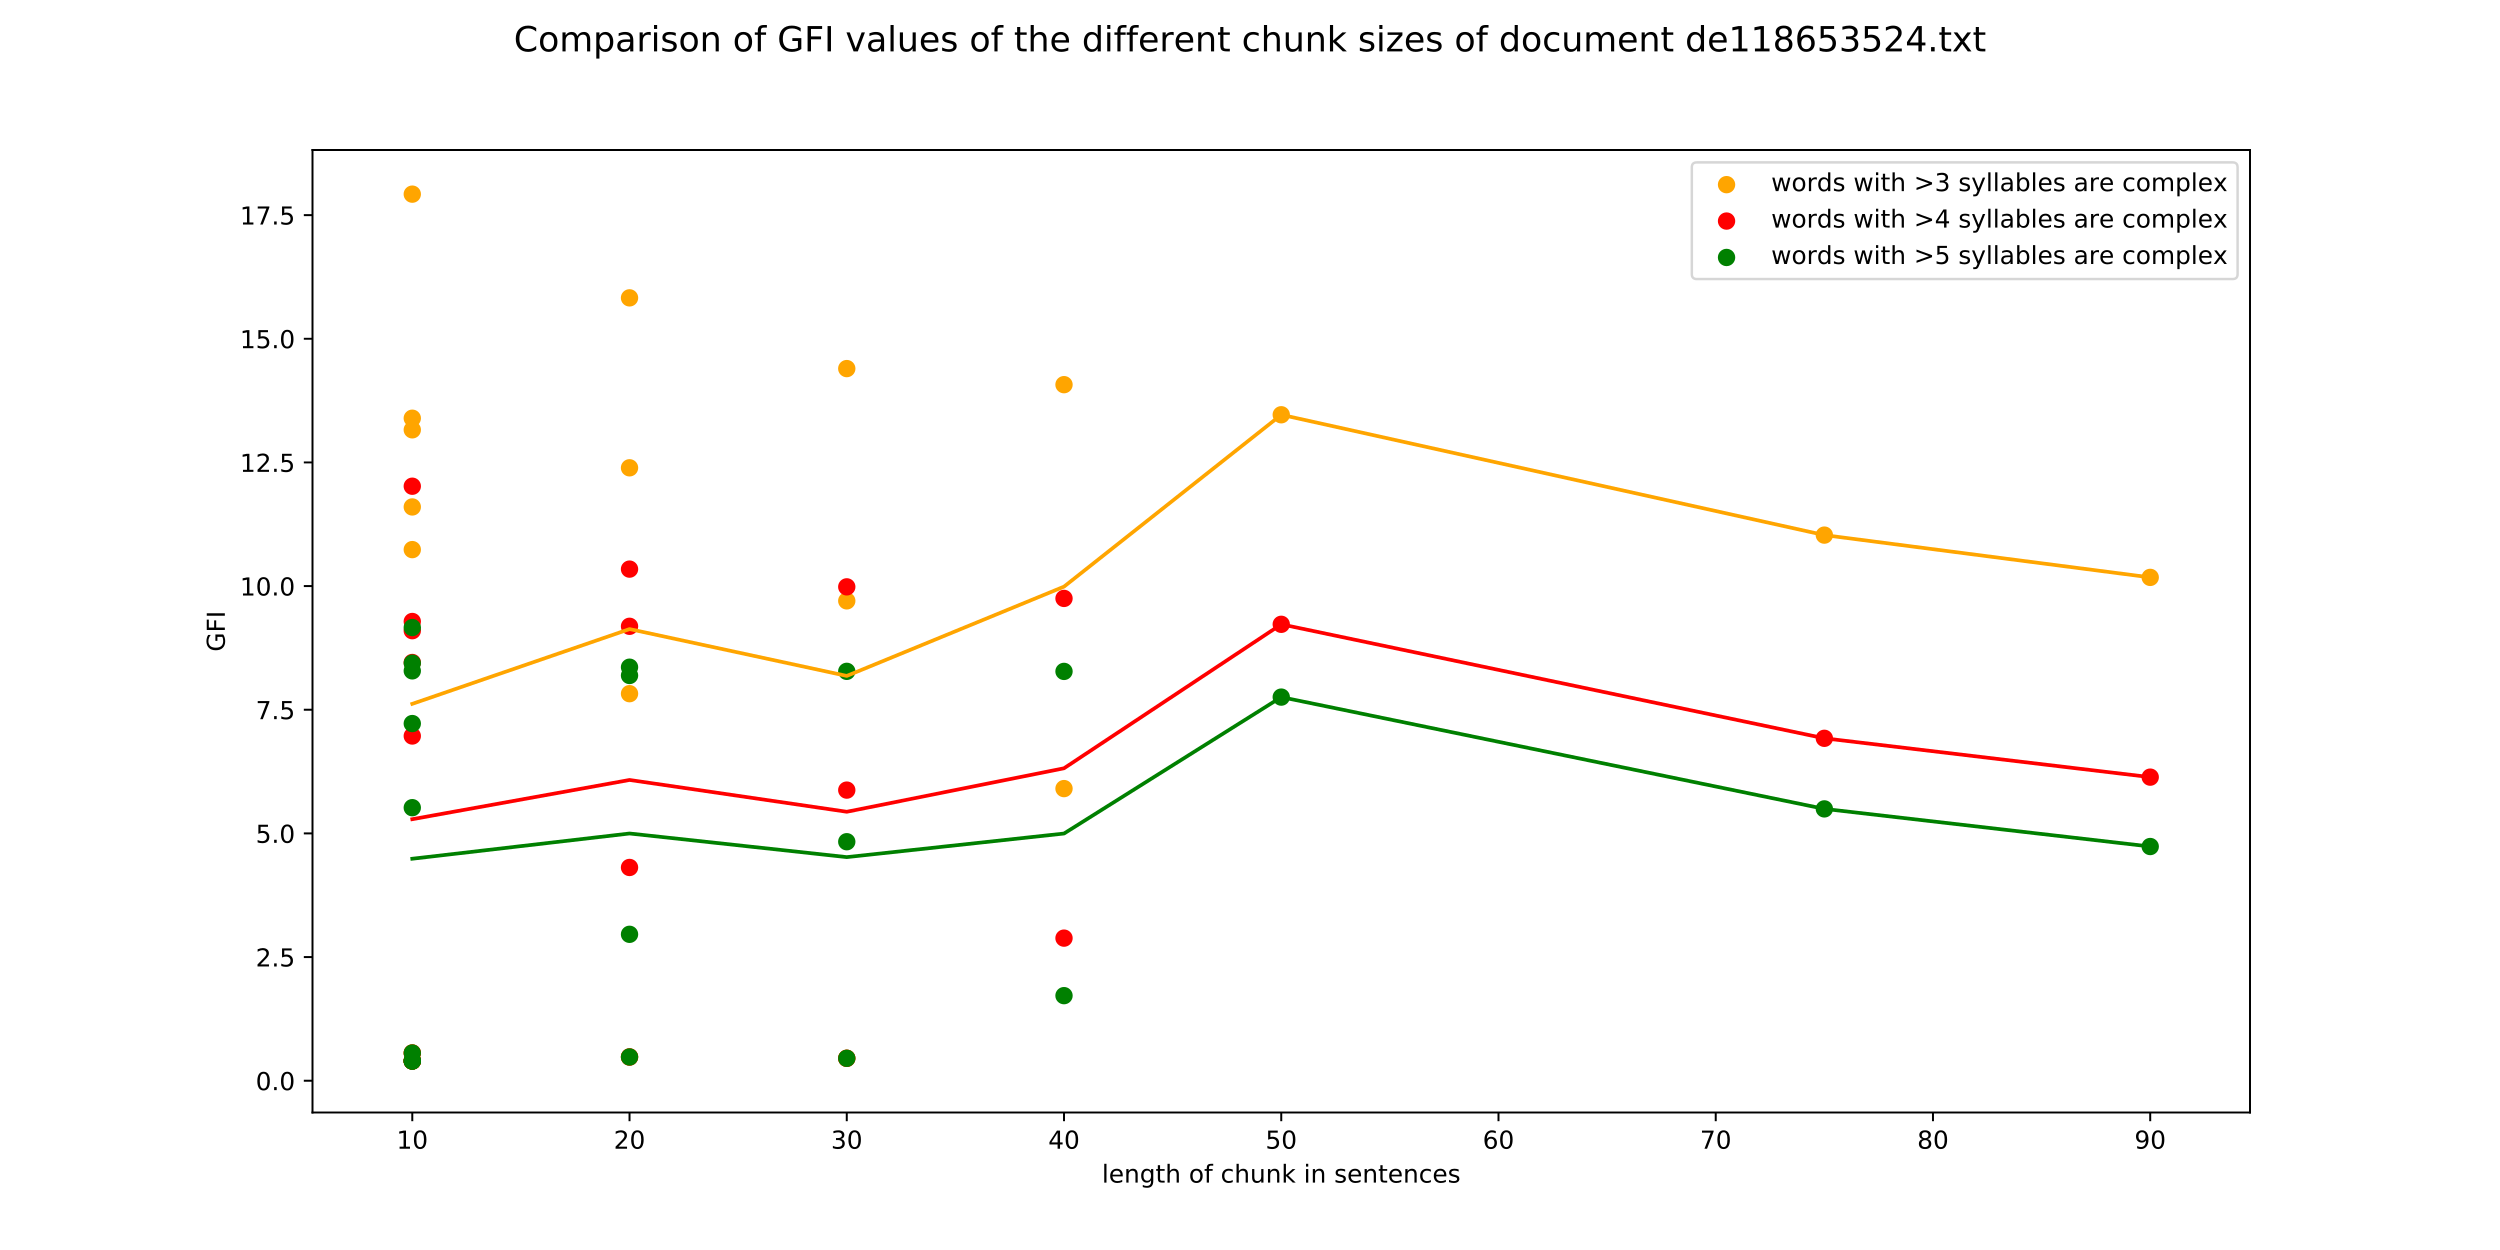 <?xml version="1.0" encoding="utf-8" standalone="no"?>
<!DOCTYPE svg PUBLIC "-//W3C//DTD SVG 1.1//EN"
  "http://www.w3.org/Graphics/SVG/1.1/DTD/svg11.dtd">
<!-- Created with matplotlib (http://matplotlib.org/) -->
<svg height="504pt" version="1.1" viewBox="0 0 1008 504" width="1008pt" xmlns="http://www.w3.org/2000/svg" xmlns:xlink="http://www.w3.org/1999/xlink">
 <defs>
  <style type="text/css">
*{stroke-linecap:butt;stroke-linejoin:round;}
  </style>
 </defs>
 <g id="figure_1">
  <g id="patch_1">
   <path d="M 0 504 
L 1008 504 
L 1008 0 
L 0 0 
z
" style="fill:#ffffff;"/>
  </g>
  <g id="axes_1">
   <g id="patch_2">
    <path d="M 126 448.56 
L 907.2 448.56 
L 907.2 60.48 
L 126 60.48 
z
" style="fill:#ffffff;"/>
   </g>
   <g id="PathCollection_1">
    <defs>
     <path d="M 0 3 
C 0.796 3 1.559 2.684 2.121 2.121 
C 2.684 1.559 3 0.796 3 0 
C 3 -0.796 2.684 -1.559 2.121 -2.121 
C 1.559 -2.684 0.796 -3 0 -3 
C -0.796 -3 -1.559 -2.684 -2.121 -2.121 
C -2.684 -1.559 -3 -0.796 -3 0 
C -3 0.796 -2.684 1.559 -2.121 2.121 
C -1.559 2.684 -0.796 3 0 3 
z
" id="m265ea454cc" style="stroke:#ffa500;"/>
    </defs>
    <g clip-path="url(#pf24f65f9a3)">
     <use style="fill:#ffa500;stroke:#ffa500;" x="866.967" xlink:href="#m265ea454cc" y="232.805"/>
     <use style="fill:#ffa500;stroke:#ffa500;" x="735.579" xlink:href="#m265ea454cc" y="215.757"/>
     <use style="fill:#ffa500;stroke:#ffa500;" x="516.6" xlink:href="#m265ea454cc" y="167.235"/>
     <use style="fill:#ffa500;stroke:#ffa500;" x="429.008" xlink:href="#m265ea454cc" y="155.097"/>
     <use style="fill:#ffa500;stroke:#ffa500;" x="429.008" xlink:href="#m265ea454cc" y="317.961"/>
     <use style="fill:#ffa500;stroke:#ffa500;" x="341.417" xlink:href="#m265ea454cc" y="148.615"/>
     <use style="fill:#ffa500;stroke:#ffa500;" x="341.417" xlink:href="#m265ea454cc" y="242.266"/>
     <use style="fill:#ffa500;stroke:#ffa500;" x="341.417" xlink:href="#m265ea454cc" y="426.707"/>
     <use style="fill:#ffa500;stroke:#ffa500;" x="253.825" xlink:href="#m265ea454cc" y="120.098"/>
     <use style="fill:#ffa500;stroke:#ffa500;" x="253.825" xlink:href="#m265ea454cc" y="188.622"/>
     <use style="fill:#ffa500;stroke:#ffa500;" x="253.825" xlink:href="#m265ea454cc" y="279.691"/>
     <use style="fill:#ffa500;stroke:#ffa500;" x="253.825" xlink:href="#m265ea454cc" y="426.175"/>
     <use style="fill:#ffa500;stroke:#ffa500;" x="166.233" xlink:href="#m265ea454cc" y="78.282"/>
     <use style="fill:#ffa500;stroke:#ffa500;" x="166.233" xlink:href="#m265ea454cc" y="168.631"/>
     <use style="fill:#ffa500;stroke:#ffa500;" x="166.233" xlink:href="#m265ea454cc" y="204.401"/>
     <use style="fill:#ffa500;stroke:#ffa500;" x="166.233" xlink:href="#m265ea454cc" y="173.305"/>
     <use style="fill:#ffa500;stroke:#ffa500;" x="166.233" xlink:href="#m265ea454cc" y="221.605"/>
     <use style="fill:#ffa500;stroke:#ffa500;" x="166.233" xlink:href="#m265ea454cc" y="427.77"/>
     <use style="fill:#ffa500;stroke:#ffa500;" x="166.233" xlink:href="#m265ea454cc" y="424.579"/>
     <use style="fill:#ffa500;stroke:#ffa500;" x="166.233" xlink:href="#m265ea454cc" y="427.77"/>
     <use style="fill:#ffa500;stroke:#ffa500;" x="166.233" xlink:href="#m265ea454cc" y="427.77"/>
    </g>
   </g>
   <g id="PathCollection_2">
    <defs>
     <path d="M 0 3 
C 0.796 3 1.559 2.684 2.121 2.121 
C 2.684 1.559 3 0.796 3 0 
C 3 -0.796 2.684 -1.559 2.121 -2.121 
C 1.559 -2.684 0.796 -3 0 -3 
C -0.796 -3 -1.559 -2.684 -2.121 -2.121 
C -2.684 -1.559 -3 -0.796 -3 0 
C -3 0.796 -2.684 1.559 -2.121 2.121 
C -1.559 2.684 -0.796 3 0 3 
z
" id="m734028dc47" style="stroke:#ff0000;"/>
    </defs>
    <g clip-path="url(#pf24f65f9a3)">
     <use style="fill:#ff0000;stroke:#ff0000;" x="866.967" xlink:href="#m734028dc47" y="313.342"/>
     <use style="fill:#ff0000;stroke:#ff0000;" x="735.579" xlink:href="#m734028dc47" y="297.688"/>
     <use style="fill:#ff0000;stroke:#ff0000;" x="516.6" xlink:href="#m734028dc47" y="251.722"/>
     <use style="fill:#ff0000;stroke:#ff0000;" x="429.008" xlink:href="#m734028dc47" y="241.283"/>
     <use style="fill:#ff0000;stroke:#ff0000;" x="429.008" xlink:href="#m734028dc47" y="378.254"/>
     <use style="fill:#ff0000;stroke:#ff0000;" x="341.417" xlink:href="#m734028dc47" y="236.622"/>
     <use style="fill:#ff0000;stroke:#ff0000;" x="341.417" xlink:href="#m734028dc47" y="318.571"/>
     <use style="fill:#ff0000;stroke:#ff0000;" x="341.417" xlink:href="#m734028dc47" y="426.707"/>
     <use style="fill:#ff0000;stroke:#ff0000;" x="253.825" xlink:href="#m734028dc47" y="229.467"/>
     <use style="fill:#ff0000;stroke:#ff0000;" x="253.825" xlink:href="#m734028dc47" y="252.525"/>
     <use style="fill:#ff0000;stroke:#ff0000;" x="253.825" xlink:href="#m734028dc47" y="349.763"/>
     <use style="fill:#ff0000;stroke:#ff0000;" x="253.825" xlink:href="#m734028dc47" y="426.175"/>
     <use style="fill:#ff0000;stroke:#ff0000;" x="166.233" xlink:href="#m734028dc47" y="196.045"/>
     <use style="fill:#ff0000;stroke:#ff0000;" x="166.233" xlink:href="#m734028dc47" y="267.118"/>
     <use style="fill:#ff0000;stroke:#ff0000;" x="166.233" xlink:href="#m734028dc47" y="250.587"/>
     <use style="fill:#ff0000;stroke:#ff0000;" x="166.233" xlink:href="#m734028dc47" y="254.294"/>
     <use style="fill:#ff0000;stroke:#ff0000;" x="166.233" xlink:href="#m734028dc47" y="296.754"/>
     <use style="fill:#ff0000;stroke:#ff0000;" x="166.233" xlink:href="#m734028dc47" y="427.77"/>
     <use style="fill:#ff0000;stroke:#ff0000;" x="166.233" xlink:href="#m734028dc47" y="424.579"/>
     <use style="fill:#ff0000;stroke:#ff0000;" x="166.233" xlink:href="#m734028dc47" y="427.77"/>
     <use style="fill:#ff0000;stroke:#ff0000;" x="166.233" xlink:href="#m734028dc47" y="427.77"/>
    </g>
   </g>
   <g id="PathCollection_3">
    <defs>
     <path d="M 0 3 
C 0.796 3 1.559 2.684 2.121 2.121 
C 2.684 1.559 3 0.796 3 0 
C 3 -0.796 2.684 -1.559 2.121 -2.121 
C 1.559 -2.684 0.796 -3 0 -3 
C -0.796 -3 -1.559 -2.684 -2.121 -2.121 
C -2.684 -1.559 -3 -0.796 -3 0 
C -3 0.796 -2.684 1.559 -2.121 2.121 
C -1.559 2.684 -0.796 3 0 3 
z
" id="me053b4c20c" style="stroke:#008000;"/>
    </defs>
    <g clip-path="url(#pf24f65f9a3)">
     <use style="fill:#008000;stroke:#008000;" x="866.967" xlink:href="#me053b4c20c" y="341.319"/>
     <use style="fill:#008000;stroke:#008000;" x="735.579" xlink:href="#me053b4c20c" y="326.147"/>
     <use style="fill:#008000;stroke:#008000;" x="516.6" xlink:href="#me053b4c20c" y="281.071"/>
     <use style="fill:#008000;stroke:#008000;" x="429.008" xlink:href="#me053b4c20c" y="270.712"/>
     <use style="fill:#008000;stroke:#008000;" x="429.008" xlink:href="#me053b4c20c" y="401.445"/>
     <use style="fill:#008000;stroke:#008000;" x="341.417" xlink:href="#me053b4c20c" y="270.688"/>
     <use style="fill:#008000;stroke:#008000;" x="341.417" xlink:href="#me053b4c20c" y="339.382"/>
     <use style="fill:#008000;stroke:#008000;" x="341.417" xlink:href="#me053b4c20c" y="426.707"/>
     <use style="fill:#008000;stroke:#008000;" x="253.825" xlink:href="#me053b4c20c" y="272.355"/>
     <use style="fill:#008000;stroke:#008000;" x="253.825" xlink:href="#me053b4c20c" y="269.015"/>
     <use style="fill:#008000;stroke:#008000;" x="253.825" xlink:href="#me053b4c20c" y="376.715"/>
     <use style="fill:#008000;stroke:#008000;" x="253.825" xlink:href="#me053b4c20c" y="426.175"/>
     <use style="fill:#008000;stroke:#008000;" x="166.233" xlink:href="#me053b4c20c" y="253.026"/>
     <use style="fill:#008000;stroke:#008000;" x="166.233" xlink:href="#me053b4c20c" y="291.741"/>
     <use style="fill:#008000;stroke:#008000;" x="166.233" xlink:href="#me053b4c20c" y="267.381"/>
     <use style="fill:#008000;stroke:#008000;" x="166.233" xlink:href="#me053b4c20c" y="270.493"/>
     <use style="fill:#008000;stroke:#008000;" x="166.233" xlink:href="#me053b4c20c" y="325.659"/>
     <use style="fill:#008000;stroke:#008000;" x="166.233" xlink:href="#me053b4c20c" y="427.77"/>
     <use style="fill:#008000;stroke:#008000;" x="166.233" xlink:href="#me053b4c20c" y="424.579"/>
     <use style="fill:#008000;stroke:#008000;" x="166.233" xlink:href="#me053b4c20c" y="427.77"/>
     <use style="fill:#008000;stroke:#008000;" x="166.233" xlink:href="#me053b4c20c" y="427.77"/>
    </g>
   </g>
   <g id="matplotlib.axis_1">
    <g id="xtick_1">
     <g id="line2d_1">
      <defs>
       <path d="M 0 0 
L 0 3.5 
" id="m5b80ab7121" style="stroke:#000000;stroke-width:0.8;"/>
      </defs>
      <g>
       <use style="stroke:#000000;stroke-width:0.8;" x="166.233" xlink:href="#m5b80ab7121" y="448.56"/>
      </g>
     </g>
     <g id="text_1">
      <!-- 10 -->
      <defs>
       <path d="M 12.406 8.297 
L 28.516 8.297 
L 28.516 63.922 
L 10.984 60.406 
L 10.984 69.391 
L 28.422 72.906 
L 38.281 72.906 
L 38.281 8.297 
L 54.391 8.297 
L 54.391 0 
L 12.406 0 
z
" id="DejaVuSans-31"/>
       <path d="M 31.781 66.406 
Q 24.172 66.406 20.328 58.906 
Q 16.5 51.422 16.5 36.375 
Q 16.5 21.391 20.328 13.891 
Q 24.172 6.391 31.781 6.391 
Q 39.453 6.391 43.281 13.891 
Q 47.125 21.391 47.125 36.375 
Q 47.125 51.422 43.281 58.906 
Q 39.453 66.406 31.781 66.406 
z
M 31.781 74.219 
Q 44.047 74.219 50.516 64.516 
Q 56.984 54.828 56.984 36.375 
Q 56.984 17.969 50.516 8.266 
Q 44.047 -1.422 31.781 -1.422 
Q 19.531 -1.422 13.062 8.266 
Q 6.594 17.969 6.594 36.375 
Q 6.594 54.828 13.062 64.516 
Q 19.531 74.219 31.781 74.219 
z
" id="DejaVuSans-30"/>
      </defs>
      <g transform="translate(159.871 463.158)scale(0.1 -0.1)">
       <use xlink:href="#DejaVuSans-31"/>
       <use x="63.623" xlink:href="#DejaVuSans-30"/>
      </g>
     </g>
    </g>
    <g id="xtick_2">
     <g id="line2d_2">
      <g>
       <use style="stroke:#000000;stroke-width:0.8;" x="253.825" xlink:href="#m5b80ab7121" y="448.56"/>
      </g>
     </g>
     <g id="text_2">
      <!-- 20 -->
      <defs>
       <path d="M 19.188 8.297 
L 53.609 8.297 
L 53.609 0 
L 7.328 0 
L 7.328 8.297 
Q 12.938 14.109 22.625 23.891 
Q 32.328 33.688 34.812 36.531 
Q 39.547 41.844 41.422 45.531 
Q 43.312 49.219 43.312 52.781 
Q 43.312 58.594 39.234 62.25 
Q 35.156 65.922 28.609 65.922 
Q 23.969 65.922 18.812 64.312 
Q 13.672 62.703 7.812 59.422 
L 7.812 69.391 
Q 13.766 71.781 18.938 73 
Q 24.125 74.219 28.422 74.219 
Q 39.75 74.219 46.484 68.547 
Q 53.219 62.891 53.219 53.422 
Q 53.219 48.922 51.531 44.891 
Q 49.859 40.875 45.406 35.406 
Q 44.188 33.984 37.641 27.219 
Q 31.109 20.453 19.188 8.297 
z
" id="DejaVuSans-32"/>
      </defs>
      <g transform="translate(247.462 463.158)scale(0.1 -0.1)">
       <use xlink:href="#DejaVuSans-32"/>
       <use x="63.623" xlink:href="#DejaVuSans-30"/>
      </g>
     </g>
    </g>
    <g id="xtick_3">
     <g id="line2d_3">
      <g>
       <use style="stroke:#000000;stroke-width:0.8;" x="341.417" xlink:href="#m5b80ab7121" y="448.56"/>
      </g>
     </g>
     <g id="text_3">
      <!-- 30 -->
      <defs>
       <path d="M 40.578 39.312 
Q 47.656 37.797 51.625 33 
Q 55.609 28.219 55.609 21.188 
Q 55.609 10.406 48.188 4.484 
Q 40.766 -1.422 27.094 -1.422 
Q 22.516 -1.422 17.656 -0.516 
Q 12.797 0.391 7.625 2.203 
L 7.625 11.719 
Q 11.719 9.328 16.594 8.109 
Q 21.484 6.891 26.812 6.891 
Q 36.078 6.891 40.938 10.547 
Q 45.797 14.203 45.797 21.188 
Q 45.797 27.641 41.281 31.266 
Q 36.766 34.906 28.719 34.906 
L 20.219 34.906 
L 20.219 43.016 
L 29.109 43.016 
Q 36.375 43.016 40.234 45.922 
Q 44.094 48.828 44.094 54.297 
Q 44.094 59.906 40.109 62.906 
Q 36.141 65.922 28.719 65.922 
Q 24.656 65.922 20.016 65.031 
Q 15.375 64.156 9.812 62.312 
L 9.812 71.094 
Q 15.438 72.656 20.344 73.438 
Q 25.25 74.219 29.594 74.219 
Q 40.828 74.219 47.359 69.109 
Q 53.906 64.016 53.906 55.328 
Q 53.906 49.266 50.438 45.094 
Q 46.969 40.922 40.578 39.312 
z
" id="DejaVuSans-33"/>
      </defs>
      <g transform="translate(335.054 463.158)scale(0.1 -0.1)">
       <use xlink:href="#DejaVuSans-33"/>
       <use x="63.623" xlink:href="#DejaVuSans-30"/>
      </g>
     </g>
    </g>
    <g id="xtick_4">
     <g id="line2d_4">
      <g>
       <use style="stroke:#000000;stroke-width:0.8;" x="429.008" xlink:href="#m5b80ab7121" y="448.56"/>
      </g>
     </g>
     <g id="text_4">
      <!-- 40 -->
      <defs>
       <path d="M 37.797 64.312 
L 12.891 25.391 
L 37.797 25.391 
z
M 35.203 72.906 
L 47.609 72.906 
L 47.609 25.391 
L 58.016 25.391 
L 58.016 17.188 
L 47.609 17.188 
L 47.609 0 
L 37.797 0 
L 37.797 17.188 
L 4.891 17.188 
L 4.891 26.703 
z
" id="DejaVuSans-34"/>
      </defs>
      <g transform="translate(422.646 463.158)scale(0.1 -0.1)">
       <use xlink:href="#DejaVuSans-34"/>
       <use x="63.623" xlink:href="#DejaVuSans-30"/>
      </g>
     </g>
    </g>
    <g id="xtick_5">
     <g id="line2d_5">
      <g>
       <use style="stroke:#000000;stroke-width:0.8;" x="516.6" xlink:href="#m5b80ab7121" y="448.56"/>
      </g>
     </g>
     <g id="text_5">
      <!-- 50 -->
      <defs>
       <path d="M 10.797 72.906 
L 49.516 72.906 
L 49.516 64.594 
L 19.828 64.594 
L 19.828 46.734 
Q 21.969 47.469 24.109 47.828 
Q 26.266 48.188 28.422 48.188 
Q 40.625 48.188 47.75 41.5 
Q 54.891 34.812 54.891 23.391 
Q 54.891 11.625 47.562 5.094 
Q 40.234 -1.422 26.906 -1.422 
Q 22.312 -1.422 17.547 -0.641 
Q 12.797 0.141 7.719 1.703 
L 7.719 11.625 
Q 12.109 9.234 16.797 8.062 
Q 21.484 6.891 26.703 6.891 
Q 35.156 6.891 40.078 11.328 
Q 45.016 15.766 45.016 23.391 
Q 45.016 31 40.078 35.438 
Q 35.156 39.891 26.703 39.891 
Q 22.75 39.891 18.812 39.016 
Q 14.891 38.141 10.797 36.281 
z
" id="DejaVuSans-35"/>
      </defs>
      <g transform="translate(510.238 463.158)scale(0.1 -0.1)">
       <use xlink:href="#DejaVuSans-35"/>
       <use x="63.623" xlink:href="#DejaVuSans-30"/>
      </g>
     </g>
    </g>
    <g id="xtick_6">
     <g id="line2d_6">
      <g>
       <use style="stroke:#000000;stroke-width:0.8;" x="604.192" xlink:href="#m5b80ab7121" y="448.56"/>
      </g>
     </g>
     <g id="text_6">
      <!-- 60 -->
      <defs>
       <path d="M 33.016 40.375 
Q 26.375 40.375 22.484 35.828 
Q 18.609 31.297 18.609 23.391 
Q 18.609 15.531 22.484 10.953 
Q 26.375 6.391 33.016 6.391 
Q 39.656 6.391 43.531 10.953 
Q 47.406 15.531 47.406 23.391 
Q 47.406 31.297 43.531 35.828 
Q 39.656 40.375 33.016 40.375 
z
M 52.594 71.297 
L 52.594 62.312 
Q 48.875 64.062 45.094 64.984 
Q 41.312 65.922 37.594 65.922 
Q 27.828 65.922 22.672 59.328 
Q 17.531 52.734 16.797 39.406 
Q 19.672 43.656 24.016 45.922 
Q 28.375 48.188 33.594 48.188 
Q 44.578 48.188 50.953 41.516 
Q 57.328 34.859 57.328 23.391 
Q 57.328 12.156 50.688 5.359 
Q 44.047 -1.422 33.016 -1.422 
Q 20.359 -1.422 13.672 8.266 
Q 6.984 17.969 6.984 36.375 
Q 6.984 53.656 15.188 63.938 
Q 23.391 74.219 37.203 74.219 
Q 40.922 74.219 44.703 73.484 
Q 48.484 72.75 52.594 71.297 
z
" id="DejaVuSans-36"/>
      </defs>
      <g transform="translate(597.829 463.158)scale(0.1 -0.1)">
       <use xlink:href="#DejaVuSans-36"/>
       <use x="63.623" xlink:href="#DejaVuSans-30"/>
      </g>
     </g>
    </g>
    <g id="xtick_7">
     <g id="line2d_7">
      <g>
       <use style="stroke:#000000;stroke-width:0.8;" x="691.783" xlink:href="#m5b80ab7121" y="448.56"/>
      </g>
     </g>
     <g id="text_7">
      <!-- 70 -->
      <defs>
       <path d="M 8.203 72.906 
L 55.078 72.906 
L 55.078 68.703 
L 28.609 0 
L 18.312 0 
L 43.219 64.594 
L 8.203 64.594 
z
" id="DejaVuSans-37"/>
      </defs>
      <g transform="translate(685.421 463.158)scale(0.1 -0.1)">
       <use xlink:href="#DejaVuSans-37"/>
       <use x="63.623" xlink:href="#DejaVuSans-30"/>
      </g>
     </g>
    </g>
    <g id="xtick_8">
     <g id="line2d_8">
      <g>
       <use style="stroke:#000000;stroke-width:0.8;" x="779.375" xlink:href="#m5b80ab7121" y="448.56"/>
      </g>
     </g>
     <g id="text_8">
      <!-- 80 -->
      <defs>
       <path d="M 31.781 34.625 
Q 24.75 34.625 20.719 30.859 
Q 16.703 27.094 16.703 20.516 
Q 16.703 13.922 20.719 10.156 
Q 24.75 6.391 31.781 6.391 
Q 38.812 6.391 42.859 10.172 
Q 46.922 13.969 46.922 20.516 
Q 46.922 27.094 42.891 30.859 
Q 38.875 34.625 31.781 34.625 
z
M 21.922 38.812 
Q 15.578 40.375 12.031 44.719 
Q 8.5 49.078 8.5 55.328 
Q 8.5 64.062 14.719 69.141 
Q 20.953 74.219 31.781 74.219 
Q 42.672 74.219 48.875 69.141 
Q 55.078 64.062 55.078 55.328 
Q 55.078 49.078 51.531 44.719 
Q 48 40.375 41.703 38.812 
Q 48.828 37.156 52.797 32.312 
Q 56.781 27.484 56.781 20.516 
Q 56.781 9.906 50.312 4.234 
Q 43.844 -1.422 31.781 -1.422 
Q 19.734 -1.422 13.25 4.234 
Q 6.781 9.906 6.781 20.516 
Q 6.781 27.484 10.781 32.312 
Q 14.797 37.156 21.922 38.812 
z
M 18.312 54.391 
Q 18.312 48.734 21.844 45.562 
Q 25.391 42.391 31.781 42.391 
Q 38.141 42.391 41.719 45.562 
Q 45.312 48.734 45.312 54.391 
Q 45.312 60.062 41.719 63.234 
Q 38.141 66.406 31.781 66.406 
Q 25.391 66.406 21.844 63.234 
Q 18.312 60.062 18.312 54.391 
z
" id="DejaVuSans-38"/>
      </defs>
      <g transform="translate(773.013 463.158)scale(0.1 -0.1)">
       <use xlink:href="#DejaVuSans-38"/>
       <use x="63.623" xlink:href="#DejaVuSans-30"/>
      </g>
     </g>
    </g>
    <g id="xtick_9">
     <g id="line2d_9">
      <g>
       <use style="stroke:#000000;stroke-width:0.8;" x="866.967" xlink:href="#m5b80ab7121" y="448.56"/>
      </g>
     </g>
     <g id="text_9">
      <!-- 90 -->
      <defs>
       <path d="M 10.984 1.516 
L 10.984 10.5 
Q 14.703 8.734 18.5 7.812 
Q 22.312 6.891 25.984 6.891 
Q 35.75 6.891 40.891 13.453 
Q 46.047 20.016 46.781 33.406 
Q 43.953 29.203 39.594 26.953 
Q 35.25 24.703 29.984 24.703 
Q 19.047 24.703 12.672 31.312 
Q 6.297 37.938 6.297 49.422 
Q 6.297 60.641 12.938 67.422 
Q 19.578 74.219 30.609 74.219 
Q 43.266 74.219 49.922 64.516 
Q 56.594 54.828 56.594 36.375 
Q 56.594 19.141 48.406 8.859 
Q 40.234 -1.422 26.422 -1.422 
Q 22.703 -1.422 18.891 -0.688 
Q 15.094 0.047 10.984 1.516 
z
M 30.609 32.422 
Q 37.25 32.422 41.125 36.953 
Q 45.016 41.5 45.016 49.422 
Q 45.016 57.281 41.125 61.844 
Q 37.25 66.406 30.609 66.406 
Q 23.969 66.406 20.094 61.844 
Q 16.219 57.281 16.219 49.422 
Q 16.219 41.5 20.094 36.953 
Q 23.969 32.422 30.609 32.422 
z
" id="DejaVuSans-39"/>
      </defs>
      <g transform="translate(860.604 463.158)scale(0.1 -0.1)">
       <use xlink:href="#DejaVuSans-39"/>
       <use x="63.623" xlink:href="#DejaVuSans-30"/>
      </g>
     </g>
    </g>
    <g id="text_10">
     <!-- length of chunk in sentences -->
     <defs>
      <path d="M 9.422 75.984 
L 18.406 75.984 
L 18.406 0 
L 9.422 0 
z
" id="DejaVuSans-6c"/>
      <path d="M 56.203 29.594 
L 56.203 25.203 
L 14.891 25.203 
Q 15.484 15.922 20.484 11.062 
Q 25.484 6.203 34.422 6.203 
Q 39.594 6.203 44.453 7.469 
Q 49.312 8.734 54.109 11.281 
L 54.109 2.781 
Q 49.266 0.734 44.188 -0.344 
Q 39.109 -1.422 33.891 -1.422 
Q 20.797 -1.422 13.156 6.188 
Q 5.516 13.812 5.516 26.812 
Q 5.516 40.234 12.766 48.109 
Q 20.016 56 32.328 56 
Q 43.359 56 49.781 48.891 
Q 56.203 41.797 56.203 29.594 
z
M 47.219 32.234 
Q 47.125 39.594 43.094 43.984 
Q 39.062 48.391 32.422 48.391 
Q 24.906 48.391 20.391 44.141 
Q 15.875 39.891 15.188 32.172 
z
" id="DejaVuSans-65"/>
      <path d="M 54.891 33.016 
L 54.891 0 
L 45.906 0 
L 45.906 32.719 
Q 45.906 40.484 42.875 44.328 
Q 39.844 48.188 33.797 48.188 
Q 26.516 48.188 22.312 43.547 
Q 18.109 38.922 18.109 30.906 
L 18.109 0 
L 9.078 0 
L 9.078 54.688 
L 18.109 54.688 
L 18.109 46.188 
Q 21.344 51.125 25.703 53.562 
Q 30.078 56 35.797 56 
Q 45.219 56 50.047 50.172 
Q 54.891 44.344 54.891 33.016 
z
" id="DejaVuSans-6e"/>
      <path d="M 45.406 27.984 
Q 45.406 37.75 41.375 43.109 
Q 37.359 48.484 30.078 48.484 
Q 22.859 48.484 18.828 43.109 
Q 14.797 37.75 14.797 27.984 
Q 14.797 18.266 18.828 12.891 
Q 22.859 7.516 30.078 7.516 
Q 37.359 7.516 41.375 12.891 
Q 45.406 18.266 45.406 27.984 
z
M 54.391 6.781 
Q 54.391 -7.172 48.188 -13.984 
Q 42 -20.797 29.203 -20.797 
Q 24.469 -20.797 20.266 -20.094 
Q 16.062 -19.391 12.109 -17.922 
L 12.109 -9.188 
Q 16.062 -11.328 19.922 -12.344 
Q 23.781 -13.375 27.781 -13.375 
Q 36.625 -13.375 41.016 -8.766 
Q 45.406 -4.156 45.406 5.172 
L 45.406 9.625 
Q 42.625 4.781 38.281 2.391 
Q 33.938 0 27.875 0 
Q 17.828 0 11.672 7.656 
Q 5.516 15.328 5.516 27.984 
Q 5.516 40.672 11.672 48.328 
Q 17.828 56 27.875 56 
Q 33.938 56 38.281 53.609 
Q 42.625 51.219 45.406 46.391 
L 45.406 54.688 
L 54.391 54.688 
z
" id="DejaVuSans-67"/>
      <path d="M 18.312 70.219 
L 18.312 54.688 
L 36.812 54.688 
L 36.812 47.703 
L 18.312 47.703 
L 18.312 18.016 
Q 18.312 11.328 20.141 9.422 
Q 21.969 7.516 27.594 7.516 
L 36.812 7.516 
L 36.812 0 
L 27.594 0 
Q 17.188 0 13.234 3.875 
Q 9.281 7.766 9.281 18.016 
L 9.281 47.703 
L 2.688 47.703 
L 2.688 54.688 
L 9.281 54.688 
L 9.281 70.219 
z
" id="DejaVuSans-74"/>
      <path d="M 54.891 33.016 
L 54.891 0 
L 45.906 0 
L 45.906 32.719 
Q 45.906 40.484 42.875 44.328 
Q 39.844 48.188 33.797 48.188 
Q 26.516 48.188 22.312 43.547 
Q 18.109 38.922 18.109 30.906 
L 18.109 0 
L 9.078 0 
L 9.078 75.984 
L 18.109 75.984 
L 18.109 46.188 
Q 21.344 51.125 25.703 53.562 
Q 30.078 56 35.797 56 
Q 45.219 56 50.047 50.172 
Q 54.891 44.344 54.891 33.016 
z
" id="DejaVuSans-68"/>
      <path id="DejaVuSans-20"/>
      <path d="M 30.609 48.391 
Q 23.391 48.391 19.188 42.75 
Q 14.984 37.109 14.984 27.297 
Q 14.984 17.484 19.156 11.844 
Q 23.344 6.203 30.609 6.203 
Q 37.797 6.203 41.984 11.859 
Q 46.188 17.531 46.188 27.297 
Q 46.188 37.016 41.984 42.703 
Q 37.797 48.391 30.609 48.391 
z
M 30.609 56 
Q 42.328 56 49.016 48.375 
Q 55.719 40.766 55.719 27.297 
Q 55.719 13.875 49.016 6.219 
Q 42.328 -1.422 30.609 -1.422 
Q 18.844 -1.422 12.172 6.219 
Q 5.516 13.875 5.516 27.297 
Q 5.516 40.766 12.172 48.375 
Q 18.844 56 30.609 56 
z
" id="DejaVuSans-6f"/>
      <path d="M 37.109 75.984 
L 37.109 68.5 
L 28.516 68.5 
Q 23.688 68.5 21.797 66.547 
Q 19.922 64.594 19.922 59.516 
L 19.922 54.688 
L 34.719 54.688 
L 34.719 47.703 
L 19.922 47.703 
L 19.922 0 
L 10.891 0 
L 10.891 47.703 
L 2.297 47.703 
L 2.297 54.688 
L 10.891 54.688 
L 10.891 58.5 
Q 10.891 67.625 15.141 71.797 
Q 19.391 75.984 28.609 75.984 
z
" id="DejaVuSans-66"/>
      <path d="M 48.781 52.594 
L 48.781 44.188 
Q 44.969 46.297 41.141 47.344 
Q 37.312 48.391 33.406 48.391 
Q 24.656 48.391 19.812 42.844 
Q 14.984 37.312 14.984 27.297 
Q 14.984 17.281 19.812 11.734 
Q 24.656 6.203 33.406 6.203 
Q 37.312 6.203 41.141 7.25 
Q 44.969 8.297 48.781 10.406 
L 48.781 2.094 
Q 45.016 0.344 40.984 -0.531 
Q 36.969 -1.422 32.422 -1.422 
Q 20.062 -1.422 12.781 6.344 
Q 5.516 14.109 5.516 27.297 
Q 5.516 40.672 12.859 48.328 
Q 20.219 56 33.016 56 
Q 37.156 56 41.109 55.141 
Q 45.062 54.297 48.781 52.594 
z
" id="DejaVuSans-63"/>
      <path d="M 8.5 21.578 
L 8.5 54.688 
L 17.484 54.688 
L 17.484 21.922 
Q 17.484 14.156 20.5 10.266 
Q 23.531 6.391 29.594 6.391 
Q 36.859 6.391 41.078 11.031 
Q 45.312 15.672 45.312 23.688 
L 45.312 54.688 
L 54.297 54.688 
L 54.297 0 
L 45.312 0 
L 45.312 8.406 
Q 42.047 3.422 37.719 1 
Q 33.406 -1.422 27.688 -1.422 
Q 18.266 -1.422 13.375 4.438 
Q 8.5 10.297 8.5 21.578 
z
M 31.109 56 
z
" id="DejaVuSans-75"/>
      <path d="M 9.078 75.984 
L 18.109 75.984 
L 18.109 31.109 
L 44.922 54.688 
L 56.391 54.688 
L 27.391 29.109 
L 57.625 0 
L 45.906 0 
L 18.109 26.703 
L 18.109 0 
L 9.078 0 
z
" id="DejaVuSans-6b"/>
      <path d="M 9.422 54.688 
L 18.406 54.688 
L 18.406 0 
L 9.422 0 
z
M 9.422 75.984 
L 18.406 75.984 
L 18.406 64.594 
L 9.422 64.594 
z
" id="DejaVuSans-69"/>
      <path d="M 44.281 53.078 
L 44.281 44.578 
Q 40.484 46.531 36.375 47.5 
Q 32.281 48.484 27.875 48.484 
Q 21.188 48.484 17.844 46.438 
Q 14.5 44.391 14.5 40.281 
Q 14.5 37.156 16.891 35.375 
Q 19.281 33.594 26.516 31.984 
L 29.594 31.297 
Q 39.156 29.25 43.188 25.516 
Q 47.219 21.781 47.219 15.094 
Q 47.219 7.469 41.188 3.016 
Q 35.156 -1.422 24.609 -1.422 
Q 20.219 -1.422 15.453 -0.562 
Q 10.688 0.297 5.422 2 
L 5.422 11.281 
Q 10.406 8.688 15.234 7.391 
Q 20.062 6.109 24.812 6.109 
Q 31.156 6.109 34.562 8.281 
Q 37.984 10.453 37.984 14.406 
Q 37.984 18.062 35.516 20.016 
Q 33.062 21.969 24.703 23.781 
L 21.578 24.516 
Q 13.234 26.266 9.516 29.906 
Q 5.812 33.547 5.812 39.891 
Q 5.812 47.609 11.281 51.797 
Q 16.75 56 26.812 56 
Q 31.781 56 36.172 55.266 
Q 40.578 54.547 44.281 53.078 
z
" id="DejaVuSans-73"/>
     </defs>
     <g transform="translate(444.292 476.837)scale(0.1 -0.1)">
      <use xlink:href="#DejaVuSans-6c"/>
      <use x="27.783" xlink:href="#DejaVuSans-65"/>
      <use x="89.307" xlink:href="#DejaVuSans-6e"/>
      <use x="152.686" xlink:href="#DejaVuSans-67"/>
      <use x="216.162" xlink:href="#DejaVuSans-74"/>
      <use x="255.371" xlink:href="#DejaVuSans-68"/>
      <use x="318.75" xlink:href="#DejaVuSans-20"/>
      <use x="350.537" xlink:href="#DejaVuSans-6f"/>
      <use x="411.719" xlink:href="#DejaVuSans-66"/>
      <use x="446.924" xlink:href="#DejaVuSans-20"/>
      <use x="478.711" xlink:href="#DejaVuSans-63"/>
      <use x="533.691" xlink:href="#DejaVuSans-68"/>
      <use x="597.07" xlink:href="#DejaVuSans-75"/>
      <use x="660.449" xlink:href="#DejaVuSans-6e"/>
      <use x="723.828" xlink:href="#DejaVuSans-6b"/>
      <use x="781.738" xlink:href="#DejaVuSans-20"/>
      <use x="813.525" xlink:href="#DejaVuSans-69"/>
      <use x="841.309" xlink:href="#DejaVuSans-6e"/>
      <use x="904.688" xlink:href="#DejaVuSans-20"/>
      <use x="936.475" xlink:href="#DejaVuSans-73"/>
      <use x="988.574" xlink:href="#DejaVuSans-65"/>
      <use x="1050.098" xlink:href="#DejaVuSans-6e"/>
      <use x="1113.477" xlink:href="#DejaVuSans-74"/>
      <use x="1152.686" xlink:href="#DejaVuSans-65"/>
      <use x="1214.209" xlink:href="#DejaVuSans-6e"/>
      <use x="1277.588" xlink:href="#DejaVuSans-63"/>
      <use x="1332.568" xlink:href="#DejaVuSans-65"/>
      <use x="1394.092" xlink:href="#DejaVuSans-73"/>
     </g>
    </g>
   </g>
   <g id="matplotlib.axis_2">
    <g id="ytick_1">
     <g id="line2d_10">
      <defs>
       <path d="M 0 0 
L -3.5 0 
" id="ma6a19b5f83" style="stroke:#000000;stroke-width:0.8;"/>
      </defs>
      <g>
       <use style="stroke:#000000;stroke-width:0.8;" x="126" xlink:href="#ma6a19b5f83" y="435.748"/>
      </g>
     </g>
     <g id="text_11">
      <!-- 0.0 -->
      <defs>
       <path d="M 10.688 12.406 
L 21 12.406 
L 21 0 
L 10.688 0 
z
" id="DejaVuSans-2e"/>
      </defs>
      <g transform="translate(103.097 439.547)scale(0.1 -0.1)">
       <use xlink:href="#DejaVuSans-30"/>
       <use x="63.623" xlink:href="#DejaVuSans-2e"/>
       <use x="95.41" xlink:href="#DejaVuSans-30"/>
      </g>
     </g>
    </g>
    <g id="ytick_2">
     <g id="line2d_11">
      <g>
       <use style="stroke:#000000;stroke-width:0.8;" x="126" xlink:href="#ma6a19b5f83" y="385.889"/>
      </g>
     </g>
     <g id="text_12">
      <!-- 2.5 -->
      <g transform="translate(103.097 389.688)scale(0.1 -0.1)">
       <use xlink:href="#DejaVuSans-32"/>
       <use x="63.623" xlink:href="#DejaVuSans-2e"/>
       <use x="95.41" xlink:href="#DejaVuSans-35"/>
      </g>
     </g>
    </g>
    <g id="ytick_3">
     <g id="line2d_12">
      <g>
       <use style="stroke:#000000;stroke-width:0.8;" x="126" xlink:href="#ma6a19b5f83" y="336.029"/>
      </g>
     </g>
     <g id="text_13">
      <!-- 5.0 -->
      <g transform="translate(103.097 339.829)scale(0.1 -0.1)">
       <use xlink:href="#DejaVuSans-35"/>
       <use x="63.623" xlink:href="#DejaVuSans-2e"/>
       <use x="95.41" xlink:href="#DejaVuSans-30"/>
      </g>
     </g>
    </g>
    <g id="ytick_4">
     <g id="line2d_13">
      <g>
       <use style="stroke:#000000;stroke-width:0.8;" x="126" xlink:href="#ma6a19b5f83" y="286.17"/>
      </g>
     </g>
     <g id="text_14">
      <!-- 7.5 -->
      <g transform="translate(103.097 289.97)scale(0.1 -0.1)">
       <use xlink:href="#DejaVuSans-37"/>
       <use x="63.623" xlink:href="#DejaVuSans-2e"/>
       <use x="95.41" xlink:href="#DejaVuSans-35"/>
      </g>
     </g>
    </g>
    <g id="ytick_5">
     <g id="line2d_14">
      <g>
       <use style="stroke:#000000;stroke-width:0.8;" x="126" xlink:href="#ma6a19b5f83" y="236.311"/>
      </g>
     </g>
     <g id="text_15">
      <!-- 10.0 -->
      <g transform="translate(96.734 240.111)scale(0.1 -0.1)">
       <use xlink:href="#DejaVuSans-31"/>
       <use x="63.623" xlink:href="#DejaVuSans-30"/>
       <use x="127.246" xlink:href="#DejaVuSans-2e"/>
       <use x="159.033" xlink:href="#DejaVuSans-30"/>
      </g>
     </g>
    </g>
    <g id="ytick_6">
     <g id="line2d_15">
      <g>
       <use style="stroke:#000000;stroke-width:0.8;" x="126" xlink:href="#ma6a19b5f83" y="186.452"/>
      </g>
     </g>
     <g id="text_16">
      <!-- 12.5 -->
      <g transform="translate(96.734 190.251)scale(0.1 -0.1)">
       <use xlink:href="#DejaVuSans-31"/>
       <use x="63.623" xlink:href="#DejaVuSans-32"/>
       <use x="127.246" xlink:href="#DejaVuSans-2e"/>
       <use x="159.033" xlink:href="#DejaVuSans-35"/>
      </g>
     </g>
    </g>
    <g id="ytick_7">
     <g id="line2d_16">
      <g>
       <use style="stroke:#000000;stroke-width:0.8;" x="126" xlink:href="#ma6a19b5f83" y="136.593"/>
      </g>
     </g>
     <g id="text_17">
      <!-- 15.0 -->
      <g transform="translate(96.734 140.392)scale(0.1 -0.1)">
       <use xlink:href="#DejaVuSans-31"/>
       <use x="63.623" xlink:href="#DejaVuSans-35"/>
       <use x="127.246" xlink:href="#DejaVuSans-2e"/>
       <use x="159.033" xlink:href="#DejaVuSans-30"/>
      </g>
     </g>
    </g>
    <g id="ytick_8">
     <g id="line2d_17">
      <g>
       <use style="stroke:#000000;stroke-width:0.8;" x="126" xlink:href="#ma6a19b5f83" y="86.734"/>
      </g>
     </g>
     <g id="text_18">
      <!-- 17.5 -->
      <g transform="translate(96.734 90.533)scale(0.1 -0.1)">
       <use xlink:href="#DejaVuSans-31"/>
       <use x="63.623" xlink:href="#DejaVuSans-37"/>
       <use x="127.246" xlink:href="#DejaVuSans-2e"/>
       <use x="159.033" xlink:href="#DejaVuSans-35"/>
      </g>
     </g>
    </g>
    <g id="text_19">
     <!-- GFI -->
     <defs>
      <path d="M 59.516 10.406 
L 59.516 29.984 
L 43.406 29.984 
L 43.406 38.094 
L 69.281 38.094 
L 69.281 6.781 
Q 63.578 2.734 56.688 0.656 
Q 49.812 -1.422 42 -1.422 
Q 24.906 -1.422 15.25 8.562 
Q 5.609 18.562 5.609 36.375 
Q 5.609 54.25 15.25 64.234 
Q 24.906 74.219 42 74.219 
Q 49.125 74.219 55.547 72.453 
Q 61.969 70.703 67.391 67.281 
L 67.391 56.781 
Q 61.922 61.422 55.766 63.766 
Q 49.609 66.109 42.828 66.109 
Q 29.438 66.109 22.719 58.641 
Q 16.016 51.172 16.016 36.375 
Q 16.016 21.625 22.719 14.156 
Q 29.438 6.688 42.828 6.688 
Q 48.047 6.688 52.141 7.594 
Q 56.25 8.5 59.516 10.406 
z
" id="DejaVuSans-47"/>
      <path d="M 9.812 72.906 
L 51.703 72.906 
L 51.703 64.594 
L 19.672 64.594 
L 19.672 43.109 
L 48.578 43.109 
L 48.578 34.812 
L 19.672 34.812 
L 19.672 0 
L 9.812 0 
z
" id="DejaVuSans-46"/>
      <path d="M 9.812 72.906 
L 19.672 72.906 
L 19.672 0 
L 9.812 0 
z
" id="DejaVuSans-49"/>
     </defs>
     <g transform="translate(90.655 262.745)rotate(-90)scale(0.1 -0.1)">
      <use xlink:href="#DejaVuSans-47"/>
      <use x="77.49" xlink:href="#DejaVuSans-46"/>
      <use x="135.01" xlink:href="#DejaVuSans-49"/>
     </g>
    </g>
   </g>
   <g id="line2d_18">
    <path clip-path="url(#pf24f65f9a3)" d="M 166.233 283.79 
L 253.825 253.646 
L 341.417 272.53 
L 429.008 236.529 
L 516.6 167.235 
L 735.579 215.757 
L 866.967 232.805 
" style="fill:none;stroke:#ffa500;stroke-linecap:square;stroke-width:1.5;"/>
   </g>
   <g id="line2d_19">
    <path clip-path="url(#pf24f65f9a3)" d="M 166.233 330.299 
L 253.825 314.482 
L 341.417 327.3 
L 429.008 309.769 
L 516.6 251.722 
L 735.579 297.688 
L 866.967 313.342 
" style="fill:none;stroke:#ff0000;stroke-linecap:square;stroke-width:1.5;"/>
   </g>
   <g id="line2d_20">
    <path clip-path="url(#pf24f65f9a3)" d="M 166.233 346.243 
L 253.825 336.065 
L 341.417 345.592 
L 429.008 336.078 
L 516.6 281.071 
L 735.579 326.147 
L 866.967 341.319 
" style="fill:none;stroke:#008000;stroke-linecap:square;stroke-width:1.5;"/>
   </g>
   <g id="patch_3">
    <path d="M 126 448.56 
L 126 60.48 
" style="fill:none;stroke:#000000;stroke-linecap:square;stroke-linejoin:miter;stroke-width:0.8;"/>
   </g>
   <g id="patch_4">
    <path d="M 907.2 448.56 
L 907.2 60.48 
" style="fill:none;stroke:#000000;stroke-linecap:square;stroke-linejoin:miter;stroke-width:0.8;"/>
   </g>
   <g id="patch_5">
    <path d="M 126 448.56 
L 907.2 448.56 
" style="fill:none;stroke:#000000;stroke-linecap:square;stroke-linejoin:miter;stroke-width:0.8;"/>
   </g>
   <g id="patch_6">
    <path d="M 126 60.48 
L 907.2 60.48 
" style="fill:none;stroke:#000000;stroke-linecap:square;stroke-linejoin:miter;stroke-width:0.8;"/>
   </g>
   <g id="legend_1">
    <g id="patch_7">
     <path d="M 684.144 112.514 
L 900.2 112.514 
Q 902.2 112.514 902.2 110.514 
L 902.2 67.48 
Q 902.2 65.48 900.2 65.48 
L 684.144 65.48 
Q 682.144 65.48 682.144 67.48 
L 682.144 110.514 
Q 682.144 112.514 684.144 112.514 
z
" style="fill:#ffffff;opacity:0.8;stroke:#cccccc;stroke-linejoin:miter;"/>
    </g>
    <g id="PathCollection_4">
     <g>
      <use style="fill:#ffa500;stroke:#ffa500;" x="696.144" xlink:href="#m265ea454cc" y="74.453"/>
     </g>
    </g>
    <g id="text_20">
     <!-- words with &gt;3 syllables are complex -->
     <defs>
      <path d="M 4.203 54.688 
L 13.188 54.688 
L 24.422 12.016 
L 35.594 54.688 
L 46.188 54.688 
L 57.422 12.016 
L 68.609 54.688 
L 77.594 54.688 
L 63.281 0 
L 52.688 0 
L 40.922 44.828 
L 29.109 0 
L 18.5 0 
z
" id="DejaVuSans-77"/>
      <path d="M 41.109 46.297 
Q 39.594 47.172 37.812 47.578 
Q 36.031 48 33.891 48 
Q 26.266 48 22.188 43.047 
Q 18.109 38.094 18.109 28.812 
L 18.109 0 
L 9.078 0 
L 9.078 54.688 
L 18.109 54.688 
L 18.109 46.188 
Q 20.953 51.172 25.484 53.578 
Q 30.031 56 36.531 56 
Q 37.453 56 38.578 55.875 
Q 39.703 55.766 41.062 55.516 
z
" id="DejaVuSans-72"/>
      <path d="M 45.406 46.391 
L 45.406 75.984 
L 54.391 75.984 
L 54.391 0 
L 45.406 0 
L 45.406 8.203 
Q 42.578 3.328 38.25 0.953 
Q 33.938 -1.422 27.875 -1.422 
Q 17.969 -1.422 11.734 6.484 
Q 5.516 14.406 5.516 27.297 
Q 5.516 40.188 11.734 48.094 
Q 17.969 56 27.875 56 
Q 33.938 56 38.25 53.625 
Q 42.578 51.266 45.406 46.391 
z
M 14.797 27.297 
Q 14.797 17.391 18.875 11.75 
Q 22.953 6.109 30.078 6.109 
Q 37.203 6.109 41.297 11.75 
Q 45.406 17.391 45.406 27.297 
Q 45.406 37.203 41.297 42.844 
Q 37.203 48.484 30.078 48.484 
Q 22.953 48.484 18.875 42.844 
Q 14.797 37.203 14.797 27.297 
z
" id="DejaVuSans-64"/>
      <path d="M 10.594 49.219 
L 10.594 58.109 
L 73.188 35.406 
L 73.188 27.297 
L 10.594 4.594 
L 10.594 13.484 
L 60.891 31.297 
z
" id="DejaVuSans-3e"/>
      <path d="M 32.172 -5.078 
Q 28.375 -14.844 24.75 -17.812 
Q 21.141 -20.797 15.094 -20.797 
L 7.906 -20.797 
L 7.906 -13.281 
L 13.188 -13.281 
Q 16.891 -13.281 18.938 -11.516 
Q 21 -9.766 23.484 -3.219 
L 25.094 0.875 
L 2.984 54.688 
L 12.5 54.688 
L 29.594 11.922 
L 46.688 54.688 
L 56.203 54.688 
z
" id="DejaVuSans-79"/>
      <path d="M 34.281 27.484 
Q 23.391 27.484 19.188 25 
Q 14.984 22.516 14.984 16.5 
Q 14.984 11.719 18.141 8.906 
Q 21.297 6.109 26.703 6.109 
Q 34.188 6.109 38.703 11.406 
Q 43.219 16.703 43.219 25.484 
L 43.219 27.484 
z
M 52.203 31.203 
L 52.203 0 
L 43.219 0 
L 43.219 8.297 
Q 40.141 3.328 35.547 0.953 
Q 30.953 -1.422 24.312 -1.422 
Q 15.922 -1.422 10.953 3.297 
Q 6 8.016 6 15.922 
Q 6 25.141 12.172 29.828 
Q 18.359 34.516 30.609 34.516 
L 43.219 34.516 
L 43.219 35.406 
Q 43.219 41.609 39.141 45 
Q 35.062 48.391 27.688 48.391 
Q 23 48.391 18.547 47.266 
Q 14.109 46.141 10.016 43.891 
L 10.016 52.203 
Q 14.938 54.109 19.578 55.047 
Q 24.219 56 28.609 56 
Q 40.484 56 46.344 49.844 
Q 52.203 43.703 52.203 31.203 
z
" id="DejaVuSans-61"/>
      <path d="M 48.688 27.297 
Q 48.688 37.203 44.609 42.844 
Q 40.531 48.484 33.406 48.484 
Q 26.266 48.484 22.188 42.844 
Q 18.109 37.203 18.109 27.297 
Q 18.109 17.391 22.188 11.75 
Q 26.266 6.109 33.406 6.109 
Q 40.531 6.109 44.609 11.75 
Q 48.688 17.391 48.688 27.297 
z
M 18.109 46.391 
Q 20.953 51.266 25.266 53.625 
Q 29.594 56 35.594 56 
Q 45.562 56 51.781 48.094 
Q 58.016 40.188 58.016 27.297 
Q 58.016 14.406 51.781 6.484 
Q 45.562 -1.422 35.594 -1.422 
Q 29.594 -1.422 25.266 0.953 
Q 20.953 3.328 18.109 8.203 
L 18.109 0 
L 9.078 0 
L 9.078 75.984 
L 18.109 75.984 
z
" id="DejaVuSans-62"/>
      <path d="M 52 44.188 
Q 55.375 50.25 60.062 53.125 
Q 64.75 56 71.094 56 
Q 79.641 56 84.281 50.016 
Q 88.922 44.047 88.922 33.016 
L 88.922 0 
L 79.891 0 
L 79.891 32.719 
Q 79.891 40.578 77.094 44.375 
Q 74.312 48.188 68.609 48.188 
Q 61.625 48.188 57.562 43.547 
Q 53.516 38.922 53.516 30.906 
L 53.516 0 
L 44.484 0 
L 44.484 32.719 
Q 44.484 40.625 41.703 44.406 
Q 38.922 48.188 33.109 48.188 
Q 26.219 48.188 22.156 43.531 
Q 18.109 38.875 18.109 30.906 
L 18.109 0 
L 9.078 0 
L 9.078 54.688 
L 18.109 54.688 
L 18.109 46.188 
Q 21.188 51.219 25.484 53.609 
Q 29.781 56 35.688 56 
Q 41.656 56 45.828 52.969 
Q 50 49.953 52 44.188 
z
" id="DejaVuSans-6d"/>
      <path d="M 18.109 8.203 
L 18.109 -20.797 
L 9.078 -20.797 
L 9.078 54.688 
L 18.109 54.688 
L 18.109 46.391 
Q 20.953 51.266 25.266 53.625 
Q 29.594 56 35.594 56 
Q 45.562 56 51.781 48.094 
Q 58.016 40.188 58.016 27.297 
Q 58.016 14.406 51.781 6.484 
Q 45.562 -1.422 35.594 -1.422 
Q 29.594 -1.422 25.266 0.953 
Q 20.953 3.328 18.109 8.203 
z
M 48.688 27.297 
Q 48.688 37.203 44.609 42.844 
Q 40.531 48.484 33.406 48.484 
Q 26.266 48.484 22.188 42.844 
Q 18.109 37.203 18.109 27.297 
Q 18.109 17.391 22.188 11.75 
Q 26.266 6.109 33.406 6.109 
Q 40.531 6.109 44.609 11.75 
Q 48.688 17.391 48.688 27.297 
z
" id="DejaVuSans-70"/>
      <path d="M 54.891 54.688 
L 35.109 28.078 
L 55.906 0 
L 45.312 0 
L 29.391 21.484 
L 13.484 0 
L 2.875 0 
L 24.125 28.609 
L 4.688 54.688 
L 15.281 54.688 
L 29.781 35.203 
L 44.281 54.688 
z
" id="DejaVuSans-78"/>
     </defs>
     <g transform="translate(714.144 77.078)scale(0.1 -0.1)">
      <use xlink:href="#DejaVuSans-77"/>
      <use x="81.787" xlink:href="#DejaVuSans-6f"/>
      <use x="142.969" xlink:href="#DejaVuSans-72"/>
      <use x="184.066" xlink:href="#DejaVuSans-64"/>
      <use x="247.543" xlink:href="#DejaVuSans-73"/>
      <use x="299.643" xlink:href="#DejaVuSans-20"/>
      <use x="331.43" xlink:href="#DejaVuSans-77"/>
      <use x="413.217" xlink:href="#DejaVuSans-69"/>
      <use x="441" xlink:href="#DejaVuSans-74"/>
      <use x="480.209" xlink:href="#DejaVuSans-68"/>
      <use x="543.588" xlink:href="#DejaVuSans-20"/>
      <use x="575.375" xlink:href="#DejaVuSans-3e"/>
      <use x="659.164" xlink:href="#DejaVuSans-33"/>
      <use x="722.787" xlink:href="#DejaVuSans-20"/>
      <use x="754.574" xlink:href="#DejaVuSans-73"/>
      <use x="806.674" xlink:href="#DejaVuSans-79"/>
      <use x="865.854" xlink:href="#DejaVuSans-6c"/>
      <use x="893.637" xlink:href="#DejaVuSans-6c"/>
      <use x="921.42" xlink:href="#DejaVuSans-61"/>
      <use x="982.699" xlink:href="#DejaVuSans-62"/>
      <use x="1046.176" xlink:href="#DejaVuSans-6c"/>
      <use x="1073.959" xlink:href="#DejaVuSans-65"/>
      <use x="1135.482" xlink:href="#DejaVuSans-73"/>
      <use x="1187.582" xlink:href="#DejaVuSans-20"/>
      <use x="1219.369" xlink:href="#DejaVuSans-61"/>
      <use x="1280.648" xlink:href="#DejaVuSans-72"/>
      <use x="1321.73" xlink:href="#DejaVuSans-65"/>
      <use x="1383.254" xlink:href="#DejaVuSans-20"/>
      <use x="1415.041" xlink:href="#DejaVuSans-63"/>
      <use x="1470.021" xlink:href="#DejaVuSans-6f"/>
      <use x="1531.203" xlink:href="#DejaVuSans-6d"/>
      <use x="1628.615" xlink:href="#DejaVuSans-70"/>
      <use x="1692.092" xlink:href="#DejaVuSans-6c"/>
      <use x="1719.875" xlink:href="#DejaVuSans-65"/>
      <use x="1781.383" xlink:href="#DejaVuSans-78"/>
     </g>
    </g>
    <g id="PathCollection_5">
     <g>
      <use style="fill:#ff0000;stroke:#ff0000;" x="696.144" xlink:href="#m734028dc47" y="89.132"/>
     </g>
    </g>
    <g id="text_21">
     <!-- words with &gt;4 syllables are complex -->
     <g transform="translate(714.144 91.757)scale(0.1 -0.1)">
      <use xlink:href="#DejaVuSans-77"/>
      <use x="81.787" xlink:href="#DejaVuSans-6f"/>
      <use x="142.969" xlink:href="#DejaVuSans-72"/>
      <use x="184.066" xlink:href="#DejaVuSans-64"/>
      <use x="247.543" xlink:href="#DejaVuSans-73"/>
      <use x="299.643" xlink:href="#DejaVuSans-20"/>
      <use x="331.43" xlink:href="#DejaVuSans-77"/>
      <use x="413.217" xlink:href="#DejaVuSans-69"/>
      <use x="441" xlink:href="#DejaVuSans-74"/>
      <use x="480.209" xlink:href="#DejaVuSans-68"/>
      <use x="543.588" xlink:href="#DejaVuSans-20"/>
      <use x="575.375" xlink:href="#DejaVuSans-3e"/>
      <use x="659.164" xlink:href="#DejaVuSans-34"/>
      <use x="722.787" xlink:href="#DejaVuSans-20"/>
      <use x="754.574" xlink:href="#DejaVuSans-73"/>
      <use x="806.674" xlink:href="#DejaVuSans-79"/>
      <use x="865.854" xlink:href="#DejaVuSans-6c"/>
      <use x="893.637" xlink:href="#DejaVuSans-6c"/>
      <use x="921.42" xlink:href="#DejaVuSans-61"/>
      <use x="982.699" xlink:href="#DejaVuSans-62"/>
      <use x="1046.176" xlink:href="#DejaVuSans-6c"/>
      <use x="1073.959" xlink:href="#DejaVuSans-65"/>
      <use x="1135.482" xlink:href="#DejaVuSans-73"/>
      <use x="1187.582" xlink:href="#DejaVuSans-20"/>
      <use x="1219.369" xlink:href="#DejaVuSans-61"/>
      <use x="1280.648" xlink:href="#DejaVuSans-72"/>
      <use x="1321.73" xlink:href="#DejaVuSans-65"/>
      <use x="1383.254" xlink:href="#DejaVuSans-20"/>
      <use x="1415.041" xlink:href="#DejaVuSans-63"/>
      <use x="1470.021" xlink:href="#DejaVuSans-6f"/>
      <use x="1531.203" xlink:href="#DejaVuSans-6d"/>
      <use x="1628.615" xlink:href="#DejaVuSans-70"/>
      <use x="1692.092" xlink:href="#DejaVuSans-6c"/>
      <use x="1719.875" xlink:href="#DejaVuSans-65"/>
      <use x="1781.383" xlink:href="#DejaVuSans-78"/>
     </g>
    </g>
    <g id="PathCollection_6">
     <g>
      <use style="fill:#008000;stroke:#008000;" x="696.144" xlink:href="#me053b4c20c" y="103.81"/>
     </g>
    </g>
    <g id="text_22">
     <!-- words with &gt;5 syllables are complex -->
     <g transform="translate(714.144 106.435)scale(0.1 -0.1)">
      <use xlink:href="#DejaVuSans-77"/>
      <use x="81.787" xlink:href="#DejaVuSans-6f"/>
      <use x="142.969" xlink:href="#DejaVuSans-72"/>
      <use x="184.066" xlink:href="#DejaVuSans-64"/>
      <use x="247.543" xlink:href="#DejaVuSans-73"/>
      <use x="299.643" xlink:href="#DejaVuSans-20"/>
      <use x="331.43" xlink:href="#DejaVuSans-77"/>
      <use x="413.217" xlink:href="#DejaVuSans-69"/>
      <use x="441" xlink:href="#DejaVuSans-74"/>
      <use x="480.209" xlink:href="#DejaVuSans-68"/>
      <use x="543.588" xlink:href="#DejaVuSans-20"/>
      <use x="575.375" xlink:href="#DejaVuSans-3e"/>
      <use x="659.164" xlink:href="#DejaVuSans-35"/>
      <use x="722.787" xlink:href="#DejaVuSans-20"/>
      <use x="754.574" xlink:href="#DejaVuSans-73"/>
      <use x="806.674" xlink:href="#DejaVuSans-79"/>
      <use x="865.854" xlink:href="#DejaVuSans-6c"/>
      <use x="893.637" xlink:href="#DejaVuSans-6c"/>
      <use x="921.42" xlink:href="#DejaVuSans-61"/>
      <use x="982.699" xlink:href="#DejaVuSans-62"/>
      <use x="1046.176" xlink:href="#DejaVuSans-6c"/>
      <use x="1073.959" xlink:href="#DejaVuSans-65"/>
      <use x="1135.482" xlink:href="#DejaVuSans-73"/>
      <use x="1187.582" xlink:href="#DejaVuSans-20"/>
      <use x="1219.369" xlink:href="#DejaVuSans-61"/>
      <use x="1280.648" xlink:href="#DejaVuSans-72"/>
      <use x="1321.73" xlink:href="#DejaVuSans-65"/>
      <use x="1383.254" xlink:href="#DejaVuSans-20"/>
      <use x="1415.041" xlink:href="#DejaVuSans-63"/>
      <use x="1470.021" xlink:href="#DejaVuSans-6f"/>
      <use x="1531.203" xlink:href="#DejaVuSans-6d"/>
      <use x="1628.615" xlink:href="#DejaVuSans-70"/>
      <use x="1692.092" xlink:href="#DejaVuSans-6c"/>
      <use x="1719.875" xlink:href="#DejaVuSans-65"/>
      <use x="1781.383" xlink:href="#DejaVuSans-78"/>
     </g>
    </g>
   </g>
  </g>
  <g id="text_23">
   <!-- Comparison of GFI values of the different chunk sizes of document de118653524.txt -->
   <defs>
    <path d="M 64.406 67.281 
L 64.406 56.891 
Q 59.422 61.531 53.781 63.812 
Q 48.141 66.109 41.797 66.109 
Q 29.297 66.109 22.656 58.469 
Q 16.016 50.828 16.016 36.375 
Q 16.016 21.969 22.656 14.328 
Q 29.297 6.688 41.797 6.688 
Q 48.141 6.688 53.781 8.984 
Q 59.422 11.281 64.406 15.922 
L 64.406 5.609 
Q 59.234 2.094 53.438 0.328 
Q 47.656 -1.422 41.219 -1.422 
Q 24.656 -1.422 15.125 8.703 
Q 5.609 18.844 5.609 36.375 
Q 5.609 53.953 15.125 64.078 
Q 24.656 74.219 41.219 74.219 
Q 47.75 74.219 53.531 72.484 
Q 59.328 70.75 64.406 67.281 
z
" id="DejaVuSans-43"/>
    <path d="M 2.984 54.688 
L 12.5 54.688 
L 29.594 8.797 
L 46.688 54.688 
L 56.203 54.688 
L 35.688 0 
L 23.484 0 
z
" id="DejaVuSans-76"/>
    <path d="M 5.516 54.688 
L 48.188 54.688 
L 48.188 46.484 
L 14.406 7.172 
L 48.188 7.172 
L 48.188 0 
L 4.297 0 
L 4.297 8.203 
L 38.094 47.516 
L 5.516 47.516 
z
" id="DejaVuSans-7a"/>
   </defs>
   <g transform="translate(207.178 20.718)scale(0.14 -0.14)">
    <use xlink:href="#DejaVuSans-43"/>
    <use x="69.824" xlink:href="#DejaVuSans-6f"/>
    <use x="131.006" xlink:href="#DejaVuSans-6d"/>
    <use x="228.418" xlink:href="#DejaVuSans-70"/>
    <use x="291.895" xlink:href="#DejaVuSans-61"/>
    <use x="353.174" xlink:href="#DejaVuSans-72"/>
    <use x="394.287" xlink:href="#DejaVuSans-69"/>
    <use x="422.07" xlink:href="#DejaVuSans-73"/>
    <use x="474.17" xlink:href="#DejaVuSans-6f"/>
    <use x="535.352" xlink:href="#DejaVuSans-6e"/>
    <use x="598.73" xlink:href="#DejaVuSans-20"/>
    <use x="630.518" xlink:href="#DejaVuSans-6f"/>
    <use x="691.699" xlink:href="#DejaVuSans-66"/>
    <use x="726.904" xlink:href="#DejaVuSans-20"/>
    <use x="758.691" xlink:href="#DejaVuSans-47"/>
    <use x="836.182" xlink:href="#DejaVuSans-46"/>
    <use x="893.701" xlink:href="#DejaVuSans-49"/>
    <use x="923.193" xlink:href="#DejaVuSans-20"/>
    <use x="954.98" xlink:href="#DejaVuSans-76"/>
    <use x="1014.16" xlink:href="#DejaVuSans-61"/>
    <use x="1075.439" xlink:href="#DejaVuSans-6c"/>
    <use x="1103.223" xlink:href="#DejaVuSans-75"/>
    <use x="1166.602" xlink:href="#DejaVuSans-65"/>
    <use x="1228.125" xlink:href="#DejaVuSans-73"/>
    <use x="1280.225" xlink:href="#DejaVuSans-20"/>
    <use x="1312.012" xlink:href="#DejaVuSans-6f"/>
    <use x="1373.193" xlink:href="#DejaVuSans-66"/>
    <use x="1408.398" xlink:href="#DejaVuSans-20"/>
    <use x="1440.186" xlink:href="#DejaVuSans-74"/>
    <use x="1479.395" xlink:href="#DejaVuSans-68"/>
    <use x="1542.773" xlink:href="#DejaVuSans-65"/>
    <use x="1604.297" xlink:href="#DejaVuSans-20"/>
    <use x="1636.084" xlink:href="#DejaVuSans-64"/>
    <use x="1699.561" xlink:href="#DejaVuSans-69"/>
    <use x="1727.344" xlink:href="#DejaVuSans-66"/>
    <use x="1762.549" xlink:href="#DejaVuSans-66"/>
    <use x="1797.754" xlink:href="#DejaVuSans-65"/>
    <use x="1859.277" xlink:href="#DejaVuSans-72"/>
    <use x="1900.359" xlink:href="#DejaVuSans-65"/>
    <use x="1961.883" xlink:href="#DejaVuSans-6e"/>
    <use x="2025.262" xlink:href="#DejaVuSans-74"/>
    <use x="2064.471" xlink:href="#DejaVuSans-20"/>
    <use x="2096.258" xlink:href="#DejaVuSans-63"/>
    <use x="2151.238" xlink:href="#DejaVuSans-68"/>
    <use x="2214.617" xlink:href="#DejaVuSans-75"/>
    <use x="2277.996" xlink:href="#DejaVuSans-6e"/>
    <use x="2341.375" xlink:href="#DejaVuSans-6b"/>
    <use x="2399.285" xlink:href="#DejaVuSans-20"/>
    <use x="2431.072" xlink:href="#DejaVuSans-73"/>
    <use x="2483.172" xlink:href="#DejaVuSans-69"/>
    <use x="2510.955" xlink:href="#DejaVuSans-7a"/>
    <use x="2563.445" xlink:href="#DejaVuSans-65"/>
    <use x="2624.969" xlink:href="#DejaVuSans-73"/>
    <use x="2677.068" xlink:href="#DejaVuSans-20"/>
    <use x="2708.855" xlink:href="#DejaVuSans-6f"/>
    <use x="2770.037" xlink:href="#DejaVuSans-66"/>
    <use x="2805.242" xlink:href="#DejaVuSans-20"/>
    <use x="2837.029" xlink:href="#DejaVuSans-64"/>
    <use x="2900.506" xlink:href="#DejaVuSans-6f"/>
    <use x="2961.688" xlink:href="#DejaVuSans-63"/>
    <use x="3016.668" xlink:href="#DejaVuSans-75"/>
    <use x="3080.047" xlink:href="#DejaVuSans-6d"/>
    <use x="3177.459" xlink:href="#DejaVuSans-65"/>
    <use x="3238.982" xlink:href="#DejaVuSans-6e"/>
    <use x="3302.361" xlink:href="#DejaVuSans-74"/>
    <use x="3341.57" xlink:href="#DejaVuSans-20"/>
    <use x="3373.357" xlink:href="#DejaVuSans-64"/>
    <use x="3436.834" xlink:href="#DejaVuSans-65"/>
    <use x="3498.357" xlink:href="#DejaVuSans-31"/>
    <use x="3561.98" xlink:href="#DejaVuSans-31"/>
    <use x="3625.604" xlink:href="#DejaVuSans-38"/>
    <use x="3689.227" xlink:href="#DejaVuSans-36"/>
    <use x="3752.85" xlink:href="#DejaVuSans-35"/>
    <use x="3816.473" xlink:href="#DejaVuSans-33"/>
    <use x="3880.096" xlink:href="#DejaVuSans-35"/>
    <use x="3943.719" xlink:href="#DejaVuSans-32"/>
    <use x="4007.342" xlink:href="#DejaVuSans-34"/>
    <use x="4070.965" xlink:href="#DejaVuSans-2e"/>
    <use x="4102.752" xlink:href="#DejaVuSans-74"/>
    <use x="4141.961" xlink:href="#DejaVuSans-78"/>
    <use x="4201.141" xlink:href="#DejaVuSans-74"/>
   </g>
  </g>
 </g>
 <defs>
  <clipPath id="pf24f65f9a3">
   <rect height="388.08" width="781.2" x="126" y="60.48"/>
  </clipPath>
 </defs>
</svg>
